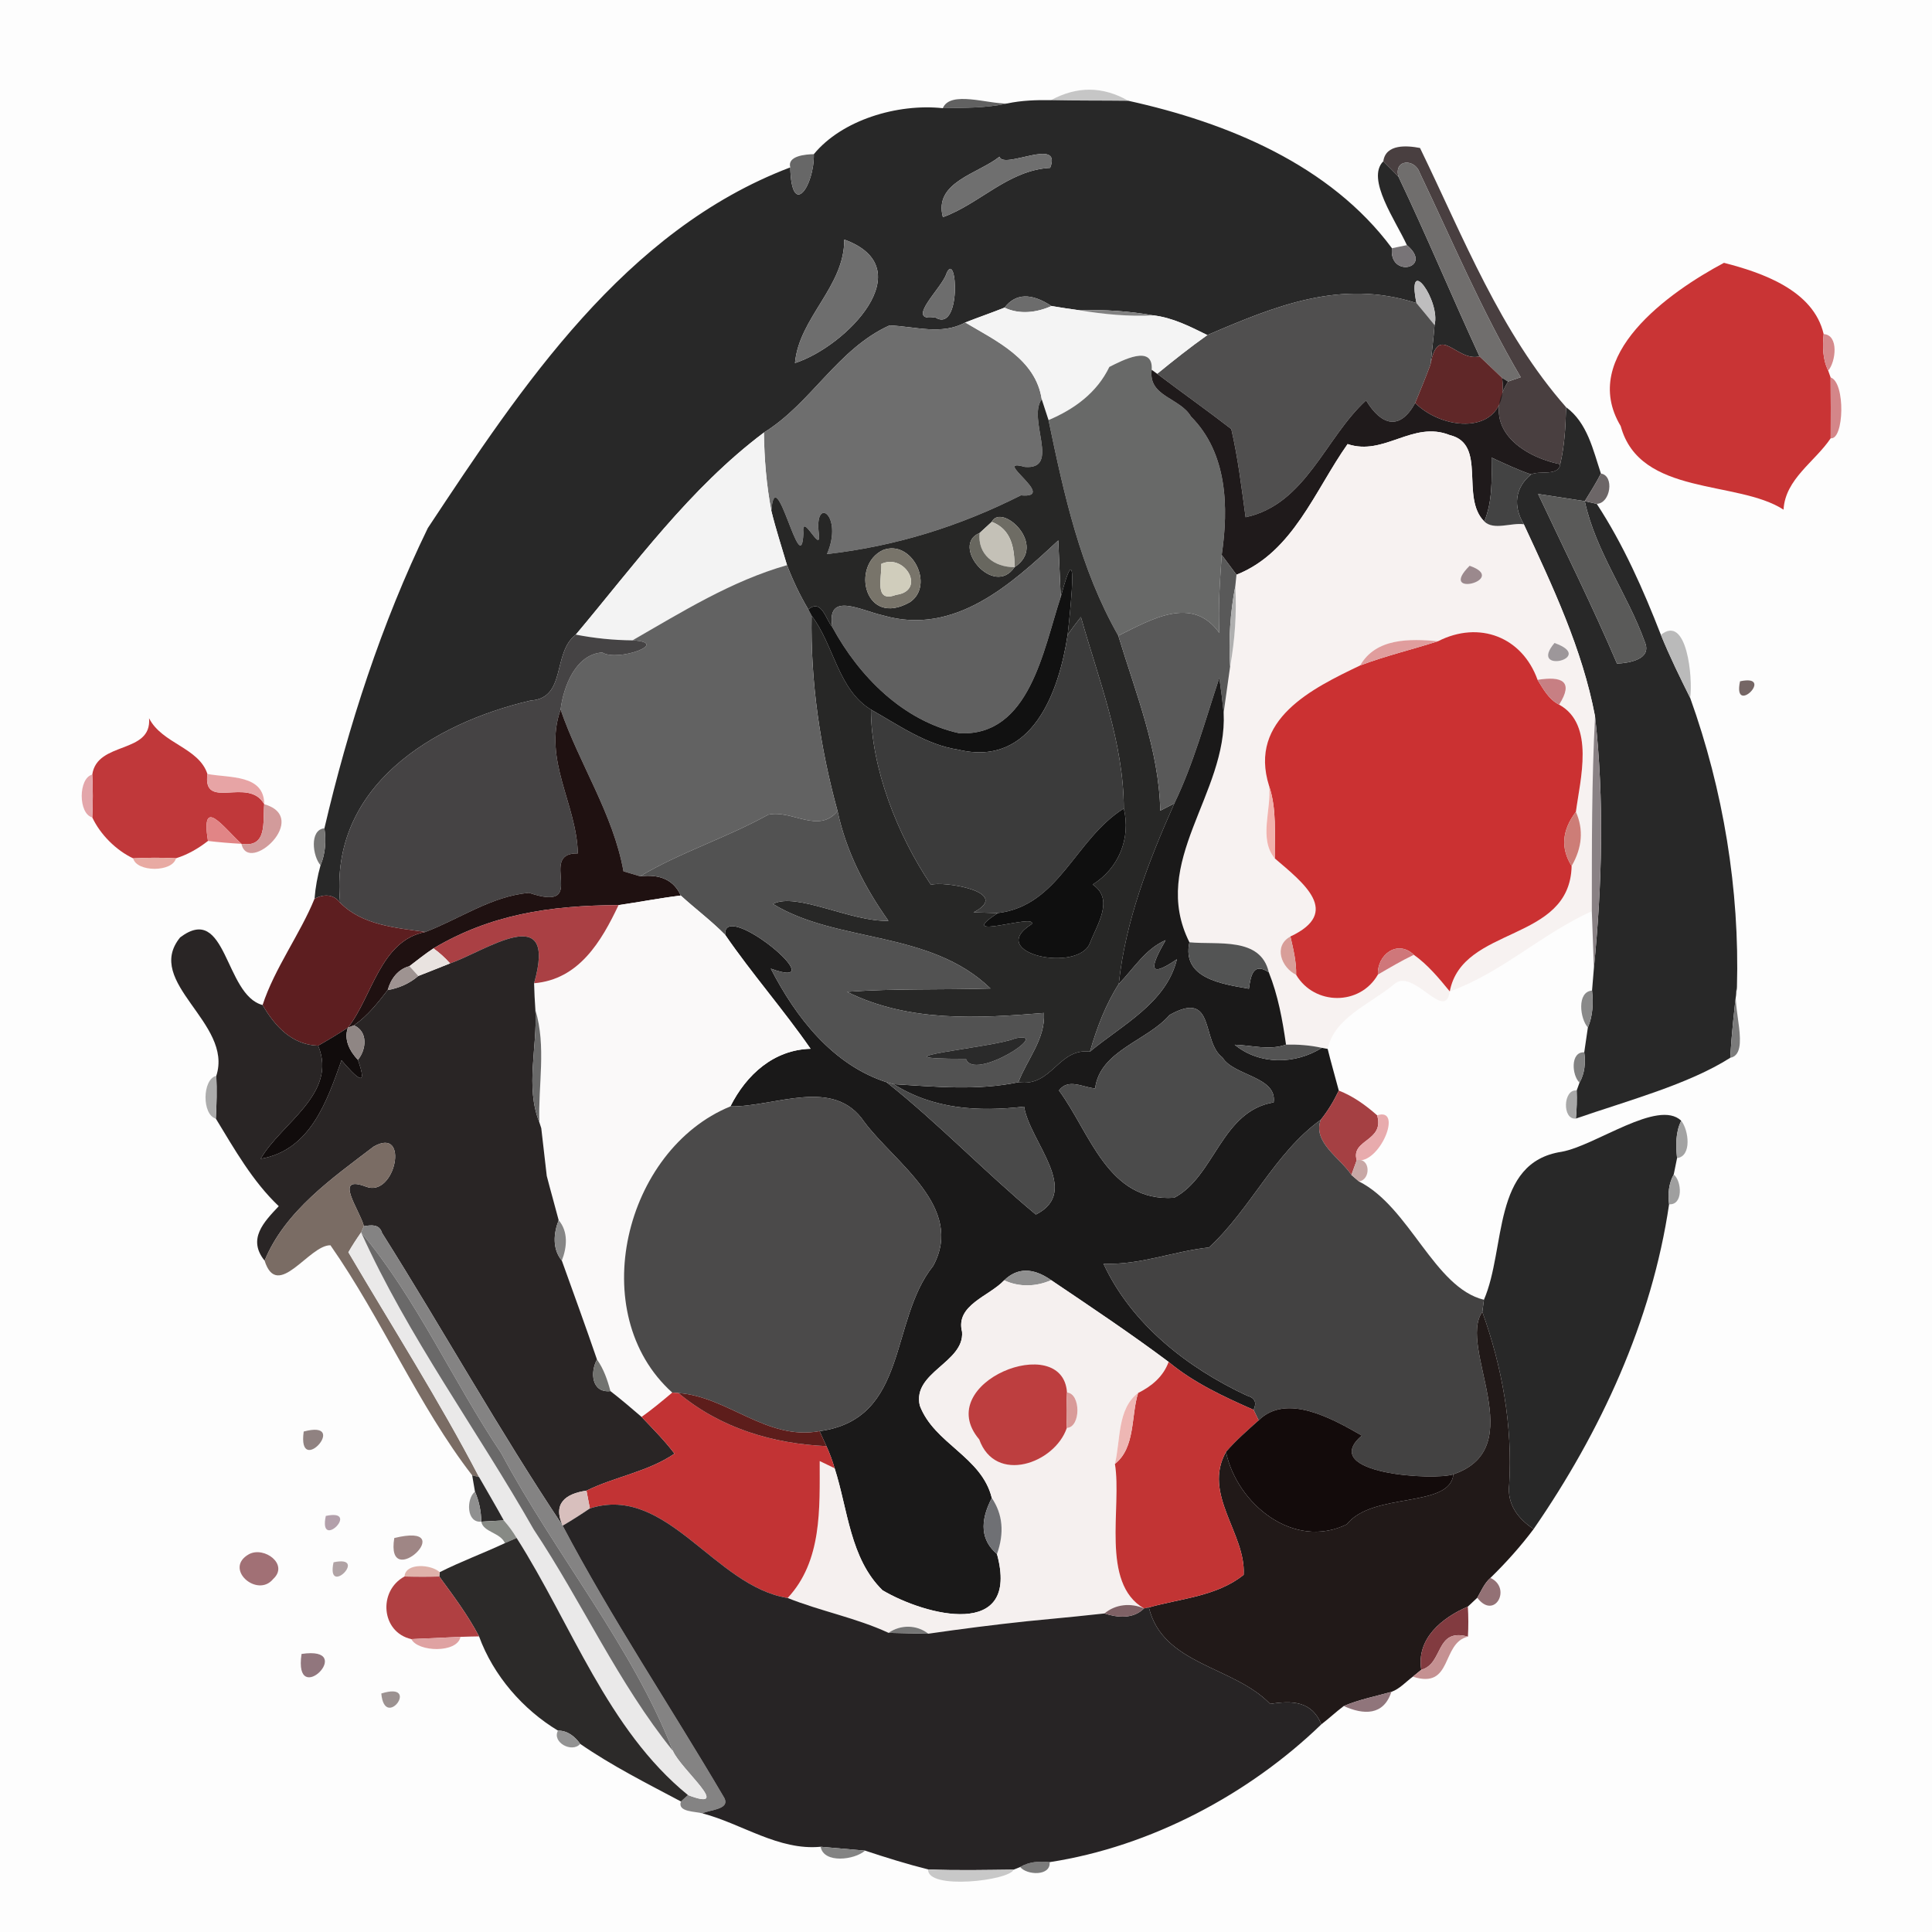 <?xml version="1.0" encoding="UTF-8" ?>
<!DOCTYPE svg PUBLIC "-//W3C//DTD SVG 1.1//EN" "http://www.w3.org/Graphics/SVG/1.1/DTD/svg11.dtd">
<svg width="250pt" height="250pt" viewBox="0 0 250 250" version="1.1" xmlns="http://www.w3.org/2000/svg">
<g id="#fdfdfdff">
<path fill="#fdfdfd" opacity="1.00" d=" M 0.00 0.00 L 250.00 0.00 L 250.00 250.00 L 0.00 250.00 L 0.00 0.00 M 136.00 12.96 C 134.10 12.93 132.19 12.99 130.32 13.39 C 127.87 13.47 122.95 11.68 122.00 14.00 C 116.11 13.37 108.94 15.53 105.31 19.95 C 104.28 19.97 101.84 20.15 102.26 21.66 C 80.83 29.80 67.49 50.01 55.36 68.33 C 49.37 80.64 45.04 94.07 41.98 107.18 C 40.02 107.36 40.45 110.82 41.48 111.96 C 41.08 113.37 40.82 114.82 40.70 116.29 C 38.90 120.76 35.51 125.33 33.98 130.05 C 29.04 128.77 29.36 116.73 23.31 121.30 C 18.55 127.14 30.22 132.36 27.99 139.21 C 26.15 139.65 26.13 144.27 27.93 144.75 C 30.35 148.72 32.67 152.85 36.07 156.08 C 34.13 158.14 31.99 160.34 34.24 163.13 C 35.90 168.40 40.02 161.06 42.76 161.14 C 49.39 170.63 54.19 181.99 61.10 190.91 C 61.19 191.44 61.37 192.49 61.46 193.01 C 60.31 193.95 60.35 197.11 62.28 196.90 C 62.51 198.26 64.74 198.30 65.34 199.68 C 62.55 200.99 59.65 202.05 56.90 203.44 C 55.82 202.42 52.47 202.18 52.34 204.00 C 48.89 205.86 49.31 211.23 53.23 212.10 C 54.07 213.78 59.17 213.95 59.59 211.81 C 60.39 211.78 61.19 211.76 61.99 211.75 C 63.85 216.84 67.68 221.22 72.20 223.94 C 71.40 225.46 74.01 226.87 75.08 225.66 C 79.19 228.50 83.69 230.76 88.11 233.11 C 87.62 234.51 90.02 234.38 90.90 234.65 C 96.00 235.99 100.75 239.49 106.19 238.97 C 106.58 241.17 110.57 240.69 111.94 239.47 C 114.63 240.36 117.35 241.21 120.10 241.90 C 119.96 244.61 130.67 243.34 131.16 241.93 L 132.01 241.59 C 132.88 242.67 136.00 242.79 135.82 240.96 C 148.92 238.95 161.65 232.15 170.98 223.13 C 171.97 222.37 172.88 221.51 173.88 220.76 C 176.44 221.92 179.04 222.02 180.04 218.93 C 181.13 218.54 181.91 217.63 182.82 216.96 C 188.04 218.65 186.45 212.61 189.95 211.78 C 190.02 210.48 190.02 209.18 189.94 207.89 C 190.25 207.60 190.85 207.03 191.16 206.75 C 193.39 209.70 195.67 205.50 192.86 204.18 C 194.88 202.21 196.76 200.11 198.45 197.86 C 207.10 185.33 213.76 170.98 215.98 155.83 C 217.81 155.98 217.65 152.85 216.58 151.98 C 216.69 151.45 216.91 150.39 217.01 149.86 C 218.96 149.61 218.51 146.21 217.55 145.02 C 214.55 142.17 206.48 148.25 202.07 149.04 C 193.03 150.41 194.90 161.54 192.02 168.19 C 185.57 166.62 182.43 156.19 175.85 152.88 C 177.43 152.65 177.33 149.75 175.56 150.13 C 178.53 150.70 181.62 143.21 178.20 144.32 C 176.72 143.01 175.09 141.84 173.24 141.12 C 172.77 139.32 172.24 137.53 171.80 135.73 C 172.69 131.66 177.20 130.00 180.39 127.37 C 182.86 125.12 186.99 132.39 187.60 128.29 C 194.36 125.86 199.46 120.86 205.98 117.91 C 206.05 119.74 206.18 123.42 206.25 125.26 C 206.19 125.99 206.07 127.45 206.01 128.18 C 204.02 128.33 204.44 131.81 205.47 132.96 C 205.35 133.76 205.12 135.37 205.00 136.17 C 203.18 136.07 203.39 139.16 204.39 140.09 L 204.02 141.11 C 202.25 140.89 202.13 144.96 203.92 144.74 C 210.53 142.45 218.47 140.33 223.89 136.88 C 226.60 136.37 223.96 130.03 224.76 127.75 C 225.12 115.11 222.99 102.23 218.71 90.31 C 219.07 87.80 218.31 79.40 214.92 82.15 C 212.63 76.28 210.08 70.49 206.62 65.20 C 208.43 65.13 208.91 61.53 207.16 61.28 C 206.14 58.22 205.41 54.71 202.65 52.69 C 194.14 43.02 189.39 30.77 183.75 19.15 C 182.07 18.82 179.31 18.61 179.00 20.87 C 176.72 23.14 180.65 28.62 182.05 31.72 C 181.57 31.82 180.60 32.02 180.12 32.12 C 172.12 21.33 158.82 15.86 146.00 13.04 C 142.70 11.15 139.36 11.13 136.00 12.96 M 209.72 55.14 C 212.19 64.25 224.81 62.07 230.79 65.95 C 231.01 61.97 234.85 59.76 236.89 56.71 C 238.62 56.97 238.83 49.48 236.88 48.84 L 236.57 47.96 C 237.56 46.81 237.97 43.33 235.98 43.23 C 234.67 37.55 227.99 35.27 223.08 34.01 C 216.02 37.77 204.25 46.04 209.72 55.14 M 225.16 88.16 C 224.16 92.80 229.80 87.16 225.16 88.16 M 19.29 92.94 C 19.66 97.62 12.57 95.86 11.94 100.23 C 10.12 100.68 10.12 105.32 11.94 105.77 C 12.96 107.97 15.03 110.04 17.23 111.07 C 17.68 112.88 22.33 112.88 22.77 111.06 C 24.27 110.60 25.67 109.79 26.91 108.82 C 28.35 108.99 29.79 109.11 31.24 109.19 C 32.13 113.24 40.28 105.81 34.19 104.06 C 34.18 100.18 29.69 100.69 26.84 100.15 C 25.72 96.72 20.97 96.24 19.29 92.94 M 39.30 185.24 C 38.44 191.35 45.37 183.62 39.30 185.24 M 42.16 196.16 C 41.16 200.80 46.80 195.16 42.16 196.16 M 51.02 199.02 C 49.82 206.28 59.80 196.87 51.02 199.02 M 32.22 201.11 C 28.87 202.98 33.30 206.83 35.34 204.33 C 37.42 202.44 34.20 200.06 32.22 201.11 M 43.16 202.16 C 42.16 206.80 47.80 201.16 43.16 202.16 M 39.02 214.02 C 37.93 221.34 46.34 212.93 39.02 214.02 M 49.34 219.14 C 49.78 224.00 54.52 217.50 49.34 219.14 Z" />
</g>
<g id="#c6c6c6ff">
<path fill="#c6c6c6" opacity="1.00" d=" M 136.00 12.96 C 139.36 11.13 142.70 11.15 146.00 13.04 C 142.66 13.00 139.34 13.03 136.00 12.96 Z" />
</g>
<g id="#616161ff">
<path fill="#616161" opacity="1.00" d=" M 122.00 14.00 C 122.95 11.68 127.87 13.47 130.32 13.39 C 127.59 14.00 124.77 13.94 122.00 14.00 Z" />
</g>
<g id="#282828ff">
<path fill="#282828" opacity="1.00" d=" M 130.32 13.39 C 132.19 12.99 134.10 12.93 136.00 12.96 C 139.34 13.03 142.66 13.00 146.00 13.04 C 158.82 15.86 172.12 21.33 180.12 32.12 C 179.69 36.05 185.58 34.71 182.05 31.72 C 180.65 28.62 176.72 23.14 179.00 20.87 C 179.66 21.52 180.31 22.18 180.95 22.84 C 184.62 30.53 187.88 38.39 191.45 46.12 C 188.43 46.87 186.14 41.62 185.10 47.18 C 185.28 45.47 185.51 43.77 185.63 42.06 C 186.44 38.95 181.95 32.66 183.29 39.22 C 173.54 36.06 165.02 39.59 156.23 43.36 C 154.01 42.26 151.74 41.10 149.25 40.81 C 146.11 40.26 142.95 40.04 139.77 40.16 C 138.53 39.99 137.29 39.81 136.06 39.60 C 133.44 37.88 131.42 37.95 129.98 39.81 C 128.30 40.48 126.58 41.07 124.90 41.73 C 121.85 43.41 118.36 42.23 115.10 42.11 C 108.38 45.15 104.99 52.18 98.85 55.97 C 89.22 63.21 82.17 73.00 74.51 82.12 C 71.42 84.48 73.35 90.35 68.66 90.65 C 55.97 93.61 42.57 101.78 44.01 116.81 C 43.13 115.66 41.89 115.69 40.70 116.29 C 40.82 114.82 41.08 113.37 41.48 111.96 C 42.12 110.44 42.21 108.79 41.98 107.18 C 45.04 94.07 49.37 80.64 55.36 68.33 C 67.49 50.01 80.83 29.80 102.26 21.66 C 102.42 28.39 105.38 24.09 105.31 19.95 C 108.94 15.53 116.11 13.37 122.00 14.00 C 124.77 13.94 127.59 14.00 130.32 13.39 M 129.33 20.28 C 126.55 22.50 120.79 23.57 122.01 28.10 C 126.79 26.37 130.48 22.01 135.89 21.72 C 137.48 17.64 129.85 22.00 129.33 20.28 M 109.25 31.00 C 109.28 37.11 103.39 41.10 102.87 46.98 C 109.49 44.84 119.42 34.70 109.25 31.00 M 122.46 35.42 C 121.92 37.25 116.97 41.69 120.97 41.04 C 124.47 43.31 123.86 32.07 122.46 35.42 Z" />
<path fill="#282828" opacity="1.00" d=" M 201.89 60.07 C 202.46 57.65 202.59 55.16 202.65 52.69 C 205.41 54.71 206.14 58.22 207.16 61.28 C 206.53 62.51 205.79 63.68 205.07 64.85 C 203.56 64.62 200.54 64.15 199.03 63.92 C 202.47 71.22 206.07 78.43 209.24 85.87 C 210.81 85.80 213.78 85.32 212.85 83.10 C 210.62 76.87 206.48 71.39 205.07 64.85 C 205.46 64.94 206.23 65.11 206.62 65.20 C 210.08 70.49 212.63 76.28 214.92 82.15 C 216.05 84.93 217.37 87.62 218.71 90.31 C 222.99 102.23 225.12 115.11 224.76 127.75 C 224.39 130.77 224.07 133.83 223.89 136.88 C 218.47 140.33 210.53 142.45 203.92 144.74 C 204.03 143.53 204.07 142.32 204.02 141.11 L 204.39 140.09 C 205.07 138.89 205.19 137.51 205.00 136.17 C 205.12 135.37 205.35 133.76 205.47 132.96 C 206.12 131.45 206.18 129.80 206.01 128.18 C 206.07 127.45 206.19 125.99 206.25 125.26 C 207.32 114.48 207.60 103.47 206.40 92.70 C 204.75 83.97 200.90 75.85 197.18 67.84 C 195.79 65.51 196.00 63.15 198.12 61.39 C 199.24 60.84 201.69 61.67 201.89 60.07 Z" />
<path fill="#282828" opacity="1.00" d=" M 202.07 149.04 C 206.48 148.25 214.55 142.17 217.55 145.02 C 216.80 146.52 216.85 148.23 217.01 149.86 C 216.91 150.39 216.69 151.45 216.58 151.98 C 215.92 153.16 215.81 154.51 215.98 155.83 C 213.76 170.98 207.10 185.33 198.45 197.86 C 196.44 196.54 194.99 194.65 195.29 192.09 C 195.74 184.49 194.38 176.90 191.81 169.75 C 191.86 169.36 191.97 168.58 192.02 168.19 C 194.90 161.54 193.03 150.41 202.07 149.04 Z" />
</g>
<g id="#493f40ff">
<path fill="#493f40" opacity="1.00" d=" M 179.00 20.87 C 179.31 18.61 182.07 18.82 183.75 19.15 C 189.39 30.77 194.14 43.02 202.65 52.69 C 202.59 55.16 202.46 57.65 201.89 60.07 C 196.96 59.08 191.47 55.31 195.14 49.37 C 195.55 49.23 196.37 48.95 196.78 48.81 C 191.77 40.30 187.94 31.20 183.69 22.31 C 183.07 20.52 180.37 20.57 180.95 22.84 C 180.31 22.18 179.66 21.52 179.00 20.87 Z" />
</g>
<g id="#676767ff">
<path fill="#676767" opacity="1.00" d=" M 102.26 21.66 C 101.84 20.15 104.28 19.97 105.31 19.95 C 105.38 24.09 102.42 28.39 102.26 21.66 Z" />
</g>
<g id="#6f6f6fff">
<path fill="#6f6f6f" opacity="1.00" d=" M 129.33 20.28 C 129.85 22.00 137.48 17.64 135.89 21.72 C 130.48 22.01 126.79 26.37 122.01 28.10 C 120.79 23.57 126.55 22.50 129.33 20.28 Z" />
</g>
<g id="#706e6dff">
<path fill="#706e6d" opacity="1.00" d=" M 180.95 22.84 C 180.37 20.57 183.07 20.52 183.69 22.31 C 187.94 31.20 191.77 40.30 196.78 48.81 C 196.37 48.95 195.55 49.23 195.14 49.37 L 194.38 48.91 C 193.41 47.97 192.43 47.05 191.45 46.12 C 187.88 38.39 184.62 30.53 180.95 22.84 Z" />
</g>
<g id="#6e6e6eff">
<path fill="#6e6e6e" opacity="1.00" d=" M 109.25 31.00 C 119.42 34.70 109.49 44.84 102.87 46.98 C 103.39 41.10 109.28 37.11 109.25 31.00 Z" />
<path fill="#6e6e6e" opacity="1.00" d=" M 115.10 42.11 C 118.36 42.23 121.85 43.41 124.90 41.73 C 128.95 44.14 134.02 46.47 134.80 51.67 C 132.89 54.24 137.31 60.82 132.60 60.42 C 128.08 59.15 137.05 64.54 132.10 64.10 C 124.14 68.11 115.95 70.67 107.01 71.70 C 109.19 66.64 105.31 64.07 105.96 69.06 C 106.32 71.93 103.66 65.96 103.96 69.02 C 103.67 75.51 100.34 59.25 99.81 66.10 C 99.17 62.76 98.90 59.36 98.85 55.97 C 104.99 52.18 108.38 45.15 115.10 42.11 Z" />
</g>
<g id="#787477ff">
<path fill="#787477" opacity="1.00" d=" M 180.12 32.12 C 180.60 32.02 181.57 31.82 182.05 31.72 C 185.58 34.71 179.69 36.05 180.12 32.12 Z" />
</g>
<g id="#c93435ff">
<path fill="#c93435" opacity="1.00" d=" M 209.72 55.14 C 204.25 46.04 216.02 37.77 223.08 34.01 C 227.99 35.27 234.67 37.55 235.98 43.23 C 235.83 44.83 235.84 46.49 236.57 47.96 L 236.88 48.84 C 236.90 51.46 236.91 54.08 236.89 56.71 C 234.85 59.76 231.01 61.97 230.79 65.95 C 224.81 62.07 212.19 64.25 209.72 55.14 Z" />
</g>
<g id="#6d6d6dff">
<path fill="#6d6d6d" opacity="1.00" d=" M 122.46 35.42 C 123.86 32.07 124.47 43.31 120.97 41.04 C 116.97 41.69 121.92 37.25 122.46 35.42 Z" />
</g>
<g id="#bebdbeff">
<path fill="#bebdbe" opacity="1.00" d=" M 183.29 39.22 C 181.95 32.66 186.44 38.95 185.63 42.06 C 184.86 41.11 184.08 40.16 183.29 39.22 Z" />
</g>
<g id="#504f4fff">
<path fill="#504f4f" opacity="1.00" d=" M 156.23 43.36 C 165.02 39.59 173.54 36.06 183.29 39.22 C 184.08 40.16 184.86 41.11 185.63 42.06 C 185.51 43.77 185.28 45.47 185.10 47.18 C 184.48 48.85 183.80 50.50 183.12 52.15 C 181.13 55.78 178.73 55.05 176.77 51.81 C 171.48 56.65 168.96 65.28 161.18 66.93 C 160.66 63.12 160.20 59.28 159.33 55.52 C 156.18 53.08 152.92 50.78 149.74 48.37 C 151.86 46.64 154.00 44.94 156.23 43.36 Z" />
</g>
<g id="#6c6c6cff">
<path fill="#6c6c6c" opacity="1.00" d=" M 129.98 39.81 C 131.42 37.95 133.44 37.88 136.06 39.60 C 134.14 40.46 131.93 40.73 129.98 39.81 Z" />
</g>
<g id="#f4f4f4ff">
<path fill="#f4f4f4" opacity="1.00" d=" M 124.90 41.73 C 126.58 41.07 128.30 40.48 129.98 39.81 C 131.93 40.73 134.14 40.46 136.06 39.60 C 137.29 39.81 138.53 39.99 139.77 40.16 C 142.90 40.68 146.07 40.97 149.25 40.81 C 151.74 41.10 154.01 42.26 156.23 43.36 C 154.00 44.94 151.86 46.64 149.74 48.37 L 149.03 47.85 C 149.26 44.49 145.19 46.66 143.55 47.48 C 141.94 50.82 139.03 52.94 135.68 54.36 C 135.46 53.68 135.02 52.34 134.80 51.67 C 134.02 46.47 128.95 44.14 124.90 41.73 Z" />
</g>
<g id="#818181ff">
<path fill="#818181" opacity="1.00" d=" M 139.77 40.16 C 142.95 40.04 146.11 40.26 149.25 40.81 C 146.07 40.97 142.90 40.68 139.77 40.16 Z" />
</g>
<g id="#d58a8cff">
<path fill="#d58a8c" opacity="1.00" d=" M 235.98 43.23 C 237.97 43.33 237.56 46.81 236.57 47.96 C 235.84 46.49 235.83 44.83 235.98 43.23 Z" />
</g>
<g id="#602728ff">
<path fill="#602728" opacity="1.00" d=" M 185.10 47.18 C 186.14 41.62 188.43 46.87 191.45 46.12 C 192.43 47.05 193.41 47.97 194.38 48.91 C 195.33 56.29 187.06 56.03 183.12 52.15 C 183.80 50.50 184.48 48.85 185.10 47.18 Z" />
</g>
<g id="#686968ff">
<path fill="#686968" opacity="1.00" d=" M 143.55 47.48 C 145.19 46.66 149.26 44.49 149.03 47.85 C 148.56 51.33 152.67 51.43 154.11 53.90 C 158.82 58.63 159.00 65.62 158.09 71.81 C 157.86 75.17 157.61 78.54 157.78 81.90 C 154.27 76.97 148.93 80.18 144.71 82.26 C 139.77 73.58 137.69 64.01 135.68 54.36 C 139.03 52.94 141.94 50.82 143.55 47.48 Z" />
</g>
<g id="#1f1a1bff">
<path fill="#1f1a1b" opacity="1.00" d=" M 149.03 47.85 L 149.74 48.37 C 152.92 50.78 156.18 53.08 159.33 55.52 C 160.20 59.28 160.66 63.12 161.18 66.93 C 168.96 65.28 171.48 56.65 176.77 51.81 C 178.73 55.05 181.13 55.78 183.12 52.15 C 187.06 56.03 195.33 56.29 194.38 48.91 L 195.14 49.37 C 191.47 55.31 196.96 59.08 201.89 60.07 C 201.69 61.67 199.24 60.84 198.12 61.39 C 196.36 60.79 194.69 59.99 193.01 59.22 C 193.04 61.98 193.14 64.87 192.07 67.48 C 188.92 64.37 192.47 57.47 187.60 56.30 C 182.81 54.38 179.12 59.06 174.38 57.46 C 170.13 63.47 167.32 71.47 160.00 74.37 C 159.36 73.52 158.72 72.67 158.09 71.81 C 159.00 65.62 158.82 58.63 154.11 53.90 C 152.67 51.43 148.56 51.33 149.03 47.85 Z" />
</g>
<g id="#d48689ff">
<path fill="#d48689" opacity="1.00" d=" M 236.88 48.84 C 238.83 49.48 238.62 56.97 236.89 56.71 C 236.91 54.08 236.90 51.46 236.88 48.84 Z" />
</g>
<g id="#272726ff">
<path fill="#272726" opacity="1.00" d=" M 132.60 60.42 C 137.31 60.82 132.89 54.24 134.80 51.67 C 135.02 52.34 135.46 53.68 135.68 54.36 C 137.69 64.01 139.77 73.58 144.71 82.26 C 146.96 89.70 149.97 97.01 150.14 104.90 C 150.59 104.67 151.50 104.20 151.96 103.96 C 148.65 111.40 145.62 119.19 144.77 127.32 C 143.05 130.01 141.92 133.02 141.04 136.08 C 136.93 135.58 136.13 140.70 131.78 140.04 C 132.91 137.06 135.29 134.44 135.09 131.08 C 126.52 131.78 117.59 132.31 109.60 128.34 C 115.78 127.89 121.98 128.10 128.17 127.91 C 120.30 120.30 108.34 122.08 100.02 116.97 C 103.07 115.39 110.14 119.32 114.96 119.15 C 111.90 114.85 109.48 110.14 108.38 104.96 C 106.12 96.72 104.87 88.23 105.02 79.67 C 107.92 83.47 108.43 89.22 112.70 91.82 C 112.73 99.39 116.10 108.01 120.47 114.50 C 121.87 113.96 131.14 115.38 125.98 118.06 C 126.76 118.08 128.34 118.13 129.12 118.15 C 123.18 121.99 134.15 118.10 133.52 119.57 C 127.39 123.38 139.53 125.93 141.04 122.03 C 141.95 119.65 144.23 116.36 141.39 114.46 C 144.75 112.37 146.35 108.50 145.42 104.62 C 145.40 96.03 142.17 87.97 139.87 79.84 C 139.27 80.59 138.70 81.36 138.15 82.15 C 138.66 77.68 139.52 68.74 137.26 77.25 C 137.18 75.42 137.02 71.76 136.94 69.93 C 130.85 75.62 123.52 82.29 114.32 79.65 C 111.34 78.98 106.90 76.47 107.71 81.16 C 106.83 80.12 106.33 77.45 104.59 78.85 C 103.51 77.03 102.60 75.11 101.84 73.13 C 101.15 70.79 100.39 68.47 99.81 66.10 C 100.34 59.25 103.67 75.51 103.96 69.02 C 103.66 65.96 106.32 71.93 105.96 69.06 C 105.31 64.07 109.19 66.64 107.01 71.70 C 115.95 70.67 124.14 68.11 132.10 64.10 C 137.05 64.54 128.08 59.15 132.60 60.42 M 128.33 67.53 C 127.94 67.89 127.15 68.61 126.76 68.97 C 122.94 70.52 128.56 77.40 131.28 73.39 C 135.65 70.54 129.60 65.01 128.33 67.53 M 114.26 71.18 C 110.07 73.13 111.86 81.28 117.76 77.91 C 120.98 75.72 117.97 69.74 114.26 71.18 Z" />
</g>
<g id="#f3f3f3ff">
<path fill="#f3f3f3" opacity="1.00" d=" M 74.51 82.12 C 82.17 73.00 89.22 63.21 98.85 55.97 C 98.90 59.36 99.17 62.76 99.81 66.10 C 100.39 68.47 101.15 70.79 101.84 73.13 C 94.64 75.18 88.27 79.17 81.84 82.86 C 79.36 82.84 76.92 82.59 74.51 82.12 Z" />
</g>
<g id="#f7f2f1ff">
<path fill="#f7f2f1" opacity="1.00" d=" M 174.38 57.46 C 179.12 59.06 182.81 54.38 187.60 56.30 C 192.47 57.47 188.92 64.37 192.07 67.48 C 193.30 68.67 195.57 67.60 197.18 67.84 C 200.90 75.85 204.75 83.97 206.40 92.70 C 205.95 101.09 205.99 109.50 205.98 117.91 C 199.46 120.86 194.36 125.86 187.60 128.29 C 189.24 119.73 203.14 122.01 203.37 112.06 C 204.75 109.67 204.93 107.33 203.92 105.05 C 204.46 100.91 206.43 93.75 201.75 91.18 C 203.70 88.12 202.07 87.47 198.96 87.97 C 196.97 82.41 191.41 80.27 186.09 82.97 C 182.42 82.65 178.06 82.53 176.00 86.11 C 169.86 89.05 161.50 93.08 164.22 101.70 C 164.56 104.73 162.83 108.53 164.96 111.08 C 168.69 114.27 173.63 118.06 166.98 121.18 C 164.73 122.41 165.81 125.22 167.72 126.14 C 170.08 130.12 175.99 130.17 178.30 126.11 C 179.83 125.22 181.35 124.32 182.95 123.55 C 184.77 124.85 186.20 126.58 187.60 128.29 C 186.99 132.39 182.86 125.12 180.39 127.37 C 177.20 130.00 172.69 131.66 171.80 135.73 L 171.05 135.59 C 169.52 135.25 167.96 135.14 166.41 135.17 C 165.96 131.99 165.38 128.80 164.18 125.81 C 163.12 121.18 157.54 122.29 153.91 121.93 C 148.69 111.52 158.86 102.73 158.34 92.23 C 158.55 90.73 158.97 87.74 159.18 86.24 C 159.80 82.80 160.04 79.32 159.85 75.84 C 159.89 75.47 159.96 74.74 160.00 74.37 C 167.32 71.47 170.13 63.47 174.38 57.46 M 190.17 73.21 C 185.87 77.47 195.35 75.01 190.17 73.21 M 201.15 83.20 C 197.67 87.32 206.68 85.17 201.15 83.20 Z" />
</g>
<g id="#434343ff">
<path fill="#434343" opacity="1.00" d=" M 193.01 59.22 C 194.69 59.99 196.36 60.79 198.12 61.39 C 196.00 63.15 195.79 65.51 197.18 67.84 C 195.57 67.60 193.30 68.67 192.07 67.48 C 193.14 64.87 193.04 61.98 193.01 59.22 Z" />
</g>
<g id="#6c6667ff">
<path fill="#6c6667" opacity="1.00" d=" M 207.16 61.28 C 208.91 61.53 208.43 65.13 206.62 65.20 C 206.23 65.11 205.46 64.94 205.07 64.85 C 205.79 63.68 206.53 62.51 207.16 61.28 Z" />
</g>
<g id="#5a5a59ff">
<path fill="#5a5a59" opacity="1.00" d=" M 199.03 63.92 C 200.54 64.15 203.56 64.62 205.07 64.85 C 206.48 71.39 210.62 76.87 212.85 83.10 C 213.78 85.32 210.81 85.80 209.24 85.87 C 206.07 78.43 202.47 71.22 199.03 63.92 Z" />
</g>
<g id="#6e6c64ff">
<path fill="#6e6c64" opacity="1.00" d=" M 128.33 67.53 C 129.60 65.01 135.65 70.54 131.28 73.39 C 131.28 70.93 130.88 68.49 128.33 67.53 Z" />
</g>
<g id="#c4c1b7ff">
<path fill="#c4c1b7" opacity="1.00" d=" M 126.76 68.97 C 127.15 68.61 127.94 67.89 128.33 67.53 C 130.88 68.49 131.28 70.93 131.28 73.39 C 128.65 73.40 126.48 71.77 126.76 68.97 Z" />
</g>
<g id="#68675fff">
<path fill="#68675f" opacity="1.00" d=" M 131.28 73.39 C 128.56 77.40 122.94 70.52 126.76 68.97 C 126.48 71.77 128.65 73.40 131.28 73.39 Z" />
</g>
<g id="#606060ff">
<path fill="#606060" opacity="1.00" d=" M 114.32 79.65 C 123.52 82.29 130.85 75.62 136.94 69.93 C 137.02 71.76 137.18 75.42 137.26 77.25 C 135.00 84.05 133.25 95.35 124.13 94.88 C 116.87 93.29 111.17 87.54 107.71 81.16 C 106.90 76.47 111.34 78.98 114.32 79.65 Z" />
</g>
<g id="#78746aff">
<path fill="#78746a" opacity="1.00" d=" M 114.26 71.18 C 117.97 69.74 120.98 75.72 117.76 77.91 C 111.86 81.28 110.07 73.13 114.26 71.18 M 114.04 72.97 C 114.15 74.66 113.03 78.08 115.95 76.97 C 119.87 76.47 117.15 71.53 114.04 72.97 Z" />
</g>
<g id="#595959ff">
<path fill="#595959" opacity="1.00" d=" M 158.09 71.81 C 158.72 72.67 159.36 73.52 160.00 74.37 C 159.96 74.74 159.89 75.47 159.85 75.84 C 159.19 79.27 158.96 82.76 159.18 86.24 C 158.97 87.74 158.55 90.73 158.34 92.23 C 158.19 90.72 158.00 89.22 157.78 87.72 C 155.96 93.18 154.47 98.76 151.96 103.96 C 151.50 104.20 150.59 104.67 150.14 104.90 C 149.97 97.01 146.96 89.70 144.71 82.26 C 148.93 80.18 154.27 76.97 157.78 81.90 C 157.61 78.54 157.86 75.17 158.09 71.81 Z" />
</g>
<g id="#626262ff">
<path fill="#626262" opacity="1.00" d=" M 81.84 82.86 C 88.27 79.17 94.64 75.18 101.84 73.13 C 102.60 75.11 103.51 77.03 104.59 78.85 L 105.02 79.67 C 104.87 88.23 106.12 96.72 108.38 104.96 C 105.89 107.95 102.49 104.74 99.41 105.42 C 93.93 108.45 88.00 110.30 82.83 113.39 C 82.29 113.23 81.22 112.91 80.68 112.75 C 79.33 105.28 74.98 98.90 72.54 91.82 C 72.91 88.83 74.49 84.66 77.93 84.43 C 79.94 85.69 86.92 83.13 81.84 82.86 Z" />
</g>
<g id="#d0cdbcff">
<path fill="#d0cdbc" opacity="1.00" d=" M 114.04 72.97 C 117.15 71.53 119.87 76.47 115.95 76.97 C 113.03 78.08 114.15 74.66 114.04 72.97 Z" />
</g>
<g id="#111111ff">
<path fill="#111111" opacity="1.00" d=" M 137.26 77.25 C 139.52 68.74 138.66 77.68 138.15 82.15 C 137.06 89.40 133.61 99.32 124.02 97.01 C 119.85 96.39 116.30 93.84 112.70 91.82 C 108.43 89.22 107.92 83.47 105.02 79.67 L 104.59 78.85 C 106.33 77.45 106.83 80.12 107.71 81.16 C 111.17 87.54 116.87 93.29 124.13 94.88 C 133.25 95.35 135.00 84.05 137.26 77.25 Z" />
</g>
<g id="#9b898dff">
<path fill="#9b898d" opacity="1.00" d=" M 190.17 73.21 C 195.35 75.01 185.87 77.47 190.17 73.21 Z" />
</g>
<g id="#afafafff">
<path fill="#afafaf" opacity="1.00" d=" M 159.18 86.24 C 158.96 82.76 159.19 79.27 159.85 75.84 C 160.04 79.32 159.80 82.80 159.18 86.24 Z" />
</g>
<g id="#3b3b3bff">
<path fill="#3b3b3b" opacity="1.00" d=" M 138.15 82.15 C 138.70 81.36 139.27 80.59 139.87 79.84 C 142.17 87.97 145.40 96.03 145.42 104.62 C 139.08 108.59 137.07 117.19 129.12 118.15 C 128.34 118.13 126.76 118.08 125.98 118.06 C 131.14 115.38 121.87 113.96 120.47 114.50 C 116.10 108.01 112.73 99.39 112.70 91.82 C 116.30 93.84 119.85 96.39 124.02 97.01 C 133.61 99.32 137.06 89.40 138.15 82.15 Z" />
</g>
<g id="#bababaff">
<path fill="#bababa" opacity="1.00" d=" M 214.92 82.15 C 218.31 79.40 219.07 87.80 218.71 90.31 C 217.37 87.62 216.05 84.93 214.92 82.15 Z" />
</g>
<g id="#454344ff">
<path fill="#454344" opacity="1.00" d=" M 68.66 90.65 C 73.35 90.35 71.42 84.48 74.51 82.12 C 76.92 82.59 79.36 82.84 81.84 82.86 C 86.92 83.13 79.94 85.69 77.93 84.43 C 74.49 84.66 72.91 88.83 72.54 91.82 C 70.23 98.31 74.64 104.07 74.77 110.43 C 69.39 110.32 76.45 118.23 68.45 115.53 C 63.55 115.98 59.50 118.90 55.03 120.60 C 51.23 120.05 46.88 119.73 44.01 116.81 C 42.57 101.78 55.97 93.61 68.66 90.65 Z" />
</g>
<g id="#cb3132ff">
<path fill="#cb3132" opacity="1.00" d=" M 186.09 82.97 C 191.41 80.27 196.97 82.41 198.96 87.97 C 199.71 89.18 200.42 90.51 201.75 91.18 C 206.43 93.75 204.46 100.91 203.92 105.05 C 202.11 107.44 201.93 109.77 203.37 112.06 C 203.14 122.01 189.24 119.73 187.60 128.29 C 186.20 126.58 184.77 124.85 182.95 123.55 C 180.84 121.53 178.18 123.54 178.30 126.11 C 175.99 130.17 170.08 130.12 167.72 126.14 C 167.76 124.45 167.35 122.81 166.98 121.18 C 173.63 118.06 168.69 114.27 164.96 111.08 C 164.92 107.92 165.23 104.72 164.22 101.70 C 161.50 93.08 169.86 89.05 176.00 86.11 C 179.30 84.86 182.73 84.05 186.09 82.97 Z" />
</g>
<g id="#e09d9dff">
<path fill="#e09d9d" opacity="1.00" d=" M 176.00 86.11 C 178.06 82.53 182.42 82.65 186.09 82.97 C 182.73 84.05 179.30 84.86 176.00 86.11 Z" />
</g>
<g id="#9d979aff">
<path fill="#9d979a" opacity="1.00" d=" M 201.15 83.20 C 206.68 85.17 197.67 87.32 201.15 83.20 Z" />
</g>
<g id="#1a1919ff">
<path fill="#1a1919" opacity="1.00" d=" M 151.96 103.96 C 154.47 98.76 155.96 93.18 157.78 87.72 C 158.00 89.22 158.19 90.72 158.34 92.23 C 158.86 102.73 148.69 111.52 153.91 121.93 C 152.89 126.63 158.18 127.33 161.61 127.94 C 161.85 126.18 162.19 124.50 164.18 125.81 C 165.38 128.80 165.96 131.99 166.41 135.17 C 164.25 135.96 161.98 135.25 159.77 135.19 C 163.01 137.84 167.62 137.74 171.05 135.59 L 171.80 135.73 C 172.24 137.53 172.77 139.32 173.24 141.12 C 172.60 142.46 171.84 143.74 170.91 144.89 C 164.93 149.21 161.84 156.45 156.44 161.42 C 151.86 161.91 147.44 163.74 142.79 163.52 C 146.42 171.37 153.69 177.02 161.37 180.60 C 162.39 180.88 162.66 181.49 162.21 182.43 C 158.35 180.73 154.48 178.94 151.22 176.23 C 146.27 172.53 141.14 169.10 136.02 165.65 C 133.67 164.01 131.64 164.02 129.94 165.67 C 128.01 167.74 123.60 168.86 124.49 172.34 C 124.81 176.31 118.02 177.56 119.02 181.88 C 120.89 186.83 127.03 188.48 128.34 193.84 C 126.73 196.93 126.95 199.35 129.01 201.09 C 132.04 212.25 119.79 209.08 114.20 205.78 C 109.99 201.67 109.72 195.32 108.00 189.99 C 107.72 189.01 107.36 188.06 106.94 187.13 C 106.71 186.65 106.27 185.67 106.05 185.19 C 117.61 183.63 115.05 170.92 120.75 163.81 C 124.88 156.21 115.77 150.46 111.84 145.18 C 107.87 139.29 100.36 143.24 94.51 143.17 C 96.59 139.04 100.13 135.84 104.89 135.71 C 101.39 130.66 97.32 126.03 93.84 120.97 C 93.47 116.17 108.39 128.51 99.74 125.34 C 102.99 131.66 107.75 137.79 114.72 140.04 C 121.39 145.32 127.43 151.66 134.04 157.16 C 140.02 154.14 133.23 147.73 132.52 143.20 C 126.58 143.88 120.80 143.55 115.63 140.29 C 121.02 140.61 126.43 141.16 131.78 140.04 C 136.13 140.70 136.93 135.58 141.04 136.08 C 145.20 132.62 150.92 129.79 152.29 124.13 C 148.33 126.84 148.96 124.92 150.83 121.66 C 148.20 122.79 146.70 125.35 144.77 127.32 C 145.62 119.19 148.65 111.40 151.96 103.96 M 151.34 131.34 C 148.48 134.68 142.32 135.94 141.71 140.84 C 140.13 140.72 138.23 139.48 137.03 141.11 C 141.07 146.58 143.35 155.58 151.93 154.99 C 157.19 152.25 158.03 143.77 164.81 142.65 C 165.29 139.30 159.60 139.21 158.19 136.84 C 155.39 134.77 157.35 127.97 151.34 131.34 Z" />
</g>
<g id="#c77f83ff">
<path fill="#c77f83" opacity="1.00" d=" M 198.96 87.97 C 202.07 87.47 203.70 88.12 201.75 91.18 C 200.42 90.51 199.71 89.18 198.96 87.97 Z" />
</g>
<g id="#756665ff">
<path fill="#756665" opacity="1.00" d=" M 225.16 88.16 C 229.80 87.16 224.16 92.80 225.16 88.16 Z" />
</g>
<g id="#1f1111ff">
<path fill="#1f1111" opacity="1.00" d=" M 74.77 110.43 C 74.64 104.07 70.23 98.31 72.54 91.82 C 74.98 98.90 79.33 105.28 80.68 112.75 C 81.22 112.91 82.29 113.23 82.83 113.39 C 85.46 113.08 87.22 113.91 88.09 115.88 C 85.39 116.21 82.73 116.73 80.04 117.12 C 71.06 117.16 63.44 118.36 56.09 122.72 C 55.01 123.43 54.01 124.24 52.98 125.02 C 51.48 125.42 50.57 126.67 50.17 128.11 C 48.88 129.78 47.56 131.47 45.80 132.68 L 45.02 132.98 C 48.15 129.01 49.21 121.70 55.03 120.60 C 59.50 118.90 63.55 115.98 68.45 115.53 C 76.45 118.23 69.39 110.32 74.77 110.43 Z" />
</g>
<g id="#c0383aff">
<path fill="#c0383a" opacity="1.00" d=" M 19.29 92.94 C 20.97 96.24 25.72 96.72 26.84 100.15 C 26.20 104.99 32.15 100.43 34.19 104.06 C 33.99 106.38 34.64 109.73 31.24 109.19 C 28.84 106.98 25.97 102.91 26.91 108.82 C 25.67 109.79 24.27 110.60 22.77 111.06 C 20.92 110.96 19.08 110.97 17.23 111.07 C 15.03 110.04 12.96 107.97 11.94 105.77 C 12.03 103.92 12.03 102.07 11.94 100.23 C 12.57 95.86 19.66 97.62 19.29 92.94 Z" />
</g>
<g id="#898184ff">
<path fill="#898184" opacity="1.00" d=" M 206.40 92.70 C 207.60 103.47 207.32 114.48 206.25 125.26 C 206.18 123.42 206.05 119.74 205.98 117.91 C 205.99 109.50 205.95 101.09 206.40 92.70 Z" />
</g>
<g id="#e3a6aaff">
<path fill="#e3a6aa" opacity="1.00" d=" M 11.94 105.77 C 10.12 105.32 10.12 100.68 11.94 100.23 C 12.03 102.07 12.03 103.92 11.94 105.77 Z" />
</g>
<g id="#e7a4a5ff">
<path fill="#e7a4a5" opacity="1.00" d=" M 26.84 100.15 C 29.69 100.69 34.18 100.18 34.19 104.06 C 32.15 100.43 26.20 104.99 26.84 100.15 Z" />
</g>
<g id="#f1b1acff">
<path fill="#f1b1ac" opacity="1.00" d=" M 164.22 101.70 C 165.23 104.72 164.92 107.92 164.96 111.08 C 162.83 108.53 164.56 104.73 164.22 101.70 Z" />
</g>
<g id="#d29b9bff">
<path fill="#d29b9b" opacity="1.00" d=" M 34.19 104.06 C 40.28 105.81 32.13 113.24 31.24 109.19 C 34.64 109.73 33.99 106.38 34.19 104.06 Z" />
</g>
<g id="#e18586ff">
<path fill="#e18586" opacity="1.00" d=" M 26.91 108.82 C 25.97 102.91 28.84 106.98 31.24 109.19 C 29.79 109.11 28.35 108.99 26.91 108.82 Z" />
</g>
<g id="#525252ff">
<path fill="#525252" opacity="1.00" d=" M 99.41 105.42 C 102.49 104.74 105.89 107.95 108.38 104.96 C 109.48 110.14 111.90 114.85 114.96 119.15 C 110.14 119.32 103.07 115.39 100.02 116.97 C 108.34 122.08 120.30 120.30 128.17 127.91 C 121.98 128.10 115.78 127.89 109.60 128.34 C 117.59 132.31 126.52 131.78 135.09 131.08 C 135.29 134.44 132.91 137.06 131.78 140.04 C 126.43 141.16 121.02 140.61 115.63 140.29 L 114.72 140.04 C 107.75 137.79 102.99 131.66 99.74 125.34 C 108.39 128.51 93.47 116.17 93.84 120.97 C 92.04 119.14 89.98 117.61 88.09 115.88 C 87.22 113.91 85.46 113.08 82.83 113.39 C 88.00 110.30 93.93 108.45 99.41 105.42 M 131.34 134.37 C 128.90 135.52 111.59 137.03 124.99 137.01 C 125.98 140.03 136.45 133.27 131.34 134.37 Z" />
</g>
<g id="#0f0f0fff">
<path fill="#0f0f0f" opacity="1.00" d=" M 129.12 118.15 C 137.07 117.19 139.08 108.59 145.42 104.62 C 146.35 108.50 144.75 112.37 141.39 114.46 C 144.23 116.36 141.95 119.65 141.04 122.03 C 139.53 125.93 127.39 123.38 133.52 119.57 C 134.15 118.10 123.18 121.99 129.12 118.15 Z" />
</g>
<g id="#cd7d77ff">
<path fill="#cd7d77" opacity="1.00" d=" M 203.37 112.06 C 201.93 109.77 202.11 107.44 203.92 105.05 C 204.93 107.33 204.75 109.67 203.37 112.06 Z" />
</g>
<g id="#777675ff">
<path fill="#777675" opacity="1.00" d=" M 41.48 111.96 C 40.45 110.82 40.02 107.36 41.98 107.18 C 42.21 108.79 42.12 110.44 41.48 111.96 Z" />
</g>
<g id="#e8aaa3ff">
<path fill="#e8aaa3" opacity="1.00" d=" M 17.23 111.07 C 19.08 110.97 20.92 110.96 22.77 111.06 C 22.33 112.88 17.68 112.88 17.23 111.07 Z" />
</g>
<g id="#5d1e20ff">
<path fill="#5d1e20" opacity="1.00" d=" M 40.70 116.29 C 41.89 115.69 43.13 115.66 44.01 116.81 C 46.88 119.73 51.23 120.05 55.03 120.60 C 49.21 121.70 48.15 129.01 45.02 132.98 C 43.76 133.79 42.48 134.57 41.17 135.31 C 37.77 135.21 35.56 132.78 33.98 130.05 C 35.51 125.33 38.90 120.76 40.70 116.29 Z" />
</g>
<g id="#faf9f9ff">
<path fill="#faf9f9" opacity="1.00" d=" M 80.04 117.12 C 82.73 116.73 85.39 116.21 88.09 115.88 C 89.98 117.61 92.04 119.14 93.84 120.97 C 97.32 126.03 101.39 130.66 104.89 135.71 C 100.13 135.84 96.59 139.04 94.51 143.17 C 80.80 148.78 75.61 169.97 86.99 180.20 C 85.70 181.28 84.40 182.37 83.02 183.35 C 81.70 182.21 80.37 181.08 78.99 180.01 C 78.61 178.57 78.12 177.14 77.25 175.92 C 75.78 171.63 74.23 167.38 72.70 163.12 C 73.37 161.41 73.56 159.38 72.29 157.89 C 71.79 155.97 71.24 154.07 70.75 152.16 C 70.57 150.61 70.21 147.53 70.04 145.99 L 69.79 145.22 C 69.63 140.40 70.71 135.41 69.28 130.70 C 69.20 129.55 69.14 128.39 69.11 127.23 C 74.92 126.75 77.82 121.81 80.04 117.12 Z" />
</g>
<g id="#aa4044ff">
<path fill="#aa4044" opacity="1.00" d=" M 56.09 122.72 C 63.44 118.36 71.06 117.16 80.04 117.12 C 77.82 121.81 74.92 126.75 69.11 127.23 C 72.22 116.35 62.77 123.12 58.24 124.66 C 57.59 123.93 56.88 123.29 56.09 122.72 Z" />
</g>
<g id="#292525ff">
<path fill="#292525" opacity="1.00" d=" M 23.31 121.30 C 29.36 116.73 29.04 128.77 33.98 130.05 C 35.56 132.78 37.77 135.21 41.17 135.31 C 43.74 141.54 36.35 145.35 33.73 149.95 C 40.15 148.84 42.29 142.55 44.19 137.20 C 46.04 139.35 47.72 141.07 46.31 137.14 C 47.41 135.83 47.65 133.48 45.80 132.68 C 47.56 131.47 48.88 129.78 50.17 128.11 C 51.63 127.87 53.01 127.25 54.13 126.29 C 55.50 125.75 56.88 125.21 58.24 124.66 C 62.77 123.12 72.22 116.35 69.11 127.23 C 69.14 128.39 69.20 129.55 69.28 130.70 C 69.56 135.48 67.94 140.61 69.79 145.22 L 70.04 145.99 C 70.21 147.53 70.57 150.61 70.75 152.16 C 71.24 154.07 71.79 155.97 72.29 157.89 C 71.63 159.59 71.45 161.62 72.70 163.12 C 74.23 167.38 75.78 171.63 77.25 175.92 C 76.35 177.56 76.53 180.27 78.99 180.01 C 80.37 181.08 81.70 182.21 83.02 183.35 C 84.49 184.89 85.99 186.40 87.28 188.10 C 83.85 190.45 79.59 191.07 75.89 192.89 C 73.17 193.28 71.50 194.56 72.81 197.42 C 64.57 185.08 57.35 172.09 49.44 159.55 C 49.09 158.37 48.06 158.51 47.09 158.67 C 46.58 156.62 43.03 151.91 47.35 153.55 C 51.16 155.05 53.06 145.66 48.35 148.37 C 43.00 152.45 36.88 156.70 34.24 163.13 C 31.99 160.34 34.13 158.14 36.07 156.08 C 32.67 152.85 30.35 148.72 27.93 144.75 C 28.03 142.90 28.08 141.05 27.99 139.21 C 30.22 132.36 18.55 127.14 23.31 121.30 Z" />
</g>
<g id="#d89e99ff">
<path fill="#d89e99" opacity="1.00" d=" M 167.72 126.14 C 165.81 125.22 164.73 122.41 166.98 121.18 C 167.35 122.81 167.76 124.45 167.72 126.14 Z" />
</g>
<g id="#4a4a4aff">
<path fill="#4a4a4a" opacity="1.00" d=" M 144.77 127.32 C 146.70 125.35 148.20 122.79 150.83 121.66 C 148.96 124.92 148.33 126.84 152.29 124.13 C 150.92 129.79 145.20 132.62 141.04 136.08 C 141.92 133.02 143.05 130.01 144.77 127.32 Z" />
</g>
<g id="#535454ff">
<path fill="#535454" opacity="1.00" d=" M 153.91 121.93 C 157.54 122.29 163.12 121.18 164.18 125.81 C 162.19 124.50 161.85 126.18 161.61 127.94 C 158.18 127.33 152.89 126.63 153.91 121.93 Z" />
</g>
<g id="#e9e3e0ff">
<path fill="#e9e3e0" opacity="1.00" d=" M 52.98 125.02 C 54.01 124.24 55.01 123.43 56.09 122.72 C 56.88 123.29 57.59 123.93 58.24 124.66 C 56.88 125.21 55.50 125.75 54.13 126.29 C 53.84 125.97 53.27 125.34 52.98 125.02 Z" />
</g>
<g id="#cf777aff">
<path fill="#cf777a" opacity="1.00" d=" M 178.30 126.11 C 178.18 123.54 180.84 121.53 182.95 123.55 C 181.35 124.32 179.83 125.22 178.30 126.11 Z" />
</g>
<g id="#9e9391ff">
<path fill="#9e9391" opacity="1.00" d=" M 50.17 128.11 C 50.57 126.67 51.48 125.42 52.98 125.02 C 53.27 125.34 53.84 125.97 54.13 126.29 C 53.01 127.25 51.63 127.87 50.17 128.11 Z" />
</g>
<g id="#898989ff">
<path fill="#898989" opacity="1.00" d=" M 205.47 132.96 C 204.44 131.81 204.02 128.33 206.01 128.18 C 206.18 129.80 206.12 131.45 205.47 132.96 Z" />
</g>
<g id="#7b7b7bff">
<path fill="#7b7b7b" opacity="1.00" d=" M 223.89 136.88 C 224.07 133.83 224.39 130.77 224.76 127.75 C 223.96 130.03 226.60 136.37 223.89 136.88 Z" />
<path fill="#7b7b7b" opacity="1.00" d=" M 132.01 241.59 C 133.16 240.90 134.52 240.81 135.82 240.96 C 136.00 242.79 132.88 242.67 132.01 241.59 Z" />
</g>
<g id="#696969ff">
<path fill="#696969" opacity="1.00" d=" M 69.28 130.70 C 70.71 135.41 69.63 140.40 69.79 145.22 C 67.94 140.61 69.56 135.48 69.28 130.70 Z" />
</g>
<g id="#4b4b4bff">
<path fill="#4b4b4b" opacity="1.00" d=" M 151.34 131.34 C 157.35 127.97 155.39 134.77 158.19 136.84 C 159.60 139.21 165.29 139.30 164.81 142.65 C 158.03 143.77 157.19 152.25 151.93 154.99 C 143.35 155.58 141.07 146.58 137.03 141.11 C 138.23 139.48 140.13 140.72 141.71 140.84 C 142.32 135.94 148.48 134.68 151.34 131.34 Z" />
</g>
<g id="#110c0cff">
<path fill="#110c0c" opacity="1.00" d=" M 41.17 135.31 C 42.48 134.57 43.76 133.79 45.02 132.98 C 44.46 134.52 45.26 136.04 46.31 137.14 C 47.72 141.07 46.04 139.35 44.19 137.20 C 42.29 142.55 40.15 148.84 33.73 149.95 C 36.35 145.35 43.74 141.54 41.17 135.31 Z" />
</g>
<g id="#8f8684ff">
<path fill="#8f8684" opacity="1.00" d=" M 45.02 132.98 L 45.80 132.68 C 47.65 133.48 47.41 135.83 46.31 137.14 C 45.26 136.04 44.46 134.52 45.02 132.98 Z" />
</g>
<g id="#2a2a2aff">
<path fill="#2a2a2a" opacity="1.00" d=" M 131.34 134.37 C 136.45 133.27 125.98 140.03 124.99 137.01 C 111.59 137.03 128.90 135.52 131.34 134.37 Z" />
</g>
<g id="#535353ff">
<path fill="#535353" opacity="1.00" d=" M 159.77 135.19 C 161.98 135.25 164.25 135.96 166.41 135.17 C 167.96 135.14 169.52 135.25 171.05 135.59 C 167.62 137.74 163.01 137.84 159.77 135.19 Z" />
</g>
<g id="#828282ff">
<path fill="#828282" opacity="1.00" d=" M 204.39 140.09 C 203.39 139.16 203.18 136.07 205.00 136.17 C 205.19 137.51 205.07 138.89 204.39 140.09 Z" />
</g>
<g id="#acacacff">
<path fill="#acacac" opacity="1.00" d=" M 27.93 144.75 C 26.13 144.27 26.15 139.65 27.99 139.21 C 28.08 141.05 28.03 142.90 27.93 144.75 Z" />
</g>
<g id="#494949ff">
<path fill="#494949" opacity="1.00" d=" M 114.72 140.04 L 115.63 140.29 C 120.80 143.55 126.58 143.88 132.52 143.20 C 133.23 147.73 140.02 154.14 134.04 157.16 C 127.43 151.66 121.39 145.32 114.72 140.04 Z" />
</g>
<g id="#a54043ff">
<path fill="#a54043" opacity="1.00" d=" M 173.24 141.12 C 175.09 141.84 176.72 143.01 178.20 144.32 C 179.21 147.70 174.75 147.43 175.56 150.13 C 175.39 150.60 175.04 151.56 174.87 152.04 C 173.45 149.85 169.79 147.80 170.91 144.89 C 171.84 143.74 172.60 142.46 173.24 141.12 Z" />
</g>
<g id="#a8a8a8ff">
<path fill="#a8a8a8" opacity="1.00" d=" M 203.92 144.74 C 202.13 144.96 202.25 140.89 204.02 141.11 C 204.07 142.32 204.03 143.53 203.92 144.74 Z" />
</g>
<g id="#4b4a4aff">
<path fill="#4b4a4a" opacity="1.00" d=" M 94.51 143.17 C 100.36 143.24 107.87 139.29 111.84 145.18 C 115.77 150.46 124.88 156.21 120.75 163.81 C 115.05 170.92 117.61 183.63 106.05 185.19 C 99.21 186.45 94.18 180.71 87.79 180.26 L 86.99 180.20 C 75.61 169.97 80.80 148.78 94.51 143.17 Z" />
</g>
<g id="#e8abadff">
<path fill="#e8abad" opacity="1.00" d=" M 178.20 144.32 C 181.62 143.21 178.53 150.70 175.56 150.13 C 174.75 147.43 179.21 147.70 178.20 144.32 Z" />
</g>
<g id="#434242ff">
<path fill="#434242" opacity="1.00" d=" M 156.44 161.42 C 161.84 156.45 164.93 149.21 170.91 144.89 C 169.79 147.80 173.45 149.85 174.87 152.04 C 175.12 152.25 175.60 152.67 175.85 152.88 C 182.43 156.19 185.57 166.62 192.02 168.19 C 191.97 168.58 191.86 169.36 191.81 169.75 C 188.57 174.39 198.20 187.32 188.07 190.77 C 185.80 191.62 170.41 190.77 176.22 185.76 C 172.41 183.58 166.48 180.22 162.87 183.79 C 162.70 183.45 162.37 182.77 162.21 182.43 C 162.66 181.49 162.39 180.88 161.37 180.60 C 153.69 177.02 146.42 171.37 142.79 163.52 C 147.44 163.74 151.86 161.91 156.44 161.42 Z" />
</g>
<g id="#a3a3a3ff">
<path fill="#a3a3a3" opacity="1.00" d=" M 217.01 149.86 C 216.85 148.23 216.80 146.52 217.55 145.02 C 218.51 146.21 218.96 149.61 217.01 149.86 Z" />
</g>
<g id="#747474ff">
<path fill="#747474" opacity="1.00" d=" M 70.04 145.99 C 70.21 147.53 70.57 150.61 70.75 152.16 C 70.57 150.61 70.21 147.53 70.04 145.99 Z" />
</g>
<g id="#7a6c64ff">
<path fill="#7a6c64" opacity="1.00" d=" M 48.35 148.37 C 53.06 145.66 51.16 155.05 47.35 153.55 C 43.03 151.91 46.58 156.62 47.09 158.67 L 46.73 159.47 C 46.15 160.30 45.59 161.15 45.08 162.04 C 50.76 171.70 56.81 181.19 61.99 191.13 L 61.10 190.91 C 54.19 181.99 49.39 170.63 42.76 161.14 C 40.02 161.06 35.90 168.40 34.24 163.13 C 36.88 156.70 43.00 152.45 48.35 148.37 Z" />
</g>
<g id="#c8a8a6ff">
<path fill="#c8a8a6" opacity="1.00" d=" M 175.56 150.13 C 177.33 149.75 177.43 152.65 175.85 152.88 C 175.60 152.67 175.12 152.25 174.87 152.04 C 175.04 151.56 175.39 150.60 175.56 150.13 Z" />
</g>
<g id="#9f9f9fff">
<path fill="#9f9f9f" opacity="1.00" d=" M 215.98 155.83 C 215.81 154.51 215.92 153.16 216.58 151.98 C 217.65 152.85 217.81 155.98 215.98 155.83 Z" />
</g>
<g id="#848383ff">
<path fill="#848383" opacity="1.00" d=" M 47.09 158.67 C 48.06 158.51 49.09 158.37 49.44 159.55 C 57.35 172.09 64.57 185.08 72.81 197.42 C 79.13 209.42 86.69 220.69 93.56 232.37 C 94.79 234.18 91.94 234.12 90.90 234.65 C 90.02 234.38 87.62 234.51 88.11 233.11 C 88.33 232.90 88.79 232.48 89.02 232.28 C 94.98 234.55 88.11 228.98 87.07 226.56 C 81.88 213.15 71.79 201.04 64.88 188.08 C 58.59 178.72 53.98 168.15 46.73 159.47 L 47.09 158.67 Z" />
</g>
<g id="#868686ff">
<path fill="#868686" opacity="1.00" d=" M 72.29 157.89 C 73.56 159.38 73.37 161.41 72.70 163.12 C 71.45 161.62 71.63 159.59 72.29 157.89 Z" />
</g>
<g id="#eae9e9ff">
<path fill="#eae9e9" opacity="1.00" d=" M 45.08 162.04 C 45.59 161.15 46.15 160.30 46.73 159.47 C 52.83 173.01 61.75 185.04 69.07 197.93 C 75.32 207.31 79.97 217.77 87.07 226.56 C 88.11 228.98 94.98 234.55 89.02 232.28 C 78.59 223.79 73.97 210.19 66.85 199.01 C 66.37 198.19 65.81 197.44 65.19 196.74 C 64.15 194.85 63.06 193.00 61.99 191.13 C 56.81 181.19 50.76 171.70 45.08 162.04 Z" />
</g>
<g id="#6a6969ff">
<path fill="#6a6969" opacity="1.00" d=" M 46.73 159.47 C 53.98 168.15 58.59 178.72 64.88 188.08 C 71.79 201.04 81.88 213.15 87.07 226.56 C 79.97 217.77 75.32 207.31 69.07 197.93 C 61.75 185.04 52.83 173.01 46.73 159.47 Z" />
</g>
<g id="#8f8f8fff">
<path fill="#8f8f8f" opacity="1.00" d=" M 129.94 165.67 C 131.64 164.02 133.67 164.01 136.02 165.65 C 134.09 166.51 131.87 166.58 129.94 165.67 Z" />
</g>
<g id="#f5f0efff">
<path fill="#f5f0ef" opacity="1.00" d=" M 124.49 172.34 C 123.60 168.86 128.01 167.74 129.94 165.67 C 131.87 166.58 134.09 166.51 136.02 165.65 C 141.14 169.10 146.27 172.53 151.22 176.23 C 150.53 178.12 149.03 179.38 147.27 180.25 C 144.56 182.29 145.01 186.36 144.27 189.43 C 145.20 195.01 142.36 204.84 148.03 208.13 C 146.34 207.39 144.34 207.57 142.92 208.78 C 141.65 208.91 140.39 209.05 139.13 209.18 C 137.56 209.33 134.43 209.64 132.87 209.79 C 128.61 210.24 124.36 210.79 120.12 211.40 C 118.63 210.22 116.52 210.21 114.98 211.29 C 110.79 209.35 106.20 208.49 101.92 206.78 C 106.40 201.99 106.06 195.19 106.07 189.06 C 106.56 189.29 107.52 189.76 108.00 189.99 C 109.72 195.32 109.99 201.67 114.20 205.78 C 119.79 209.08 132.04 212.25 129.01 201.09 C 129.98 198.36 129.76 195.94 128.34 193.84 C 127.03 188.48 120.89 186.83 119.02 181.88 C 118.02 177.56 124.81 176.31 124.49 172.34 M 126.71 186.26 C 128.80 192.09 136.48 189.39 138.05 184.77 C 139.87 184.70 139.87 180.31 138.07 180.19 C 137.54 172.17 120.47 178.90 126.71 186.26 Z" />
</g>
<g id="#211918ff">
<path fill="#211918" opacity="1.00" d=" M 188.07 190.77 C 198.20 187.32 188.57 174.39 191.81 169.75 C 194.38 176.90 195.74 184.49 195.29 192.09 C 194.99 194.65 196.44 196.54 198.45 197.86 C 196.76 200.11 194.88 202.21 192.86 204.18 C 192.08 204.87 191.67 205.86 191.16 206.75 C 190.85 207.03 190.25 207.60 189.94 207.89 C 186.57 209.35 183.26 212.04 183.91 216.07 C 183.64 216.30 183.09 216.74 182.82 216.96 C 181.91 217.63 181.13 218.54 180.04 218.93 C 177.98 219.51 175.86 219.92 173.88 220.76 C 172.88 221.51 171.97 222.37 170.98 223.13 C 169.77 220.11 167.17 220.03 164.36 220.49 C 159.63 215.57 150.47 215.47 148.66 208.00 C 152.75 206.84 157.48 206.57 160.93 203.78 C 161.24 198.44 155.56 193.35 158.64 187.88 C 160.06 194.62 167.40 200.60 174.27 197.25 C 177.64 193.00 187.63 195.22 188.07 190.77 Z" />
</g>
<g id="#727370ff">
<path fill="#727370" opacity="1.00" d=" M 77.25 175.92 C 78.12 177.14 78.61 178.57 78.99 180.01 C 76.53 180.27 76.35 177.56 77.25 175.92 Z" />
</g>
<g id="#c23434ff">
<path fill="#c23434" opacity="1.00" d=" M 151.22 176.23 C 154.48 178.94 158.35 180.73 162.21 182.43 C 162.37 182.77 162.70 183.45 162.87 183.79 C 161.41 185.10 159.92 186.39 158.64 187.88 C 155.56 193.35 161.24 198.44 160.93 203.78 C 157.48 206.57 152.75 206.84 148.66 208.00 L 148.03 208.13 C 142.36 204.84 145.20 195.01 144.27 189.43 C 146.95 187.30 146.33 183.26 147.27 180.25 C 149.03 179.38 150.53 178.12 151.22 176.23 Z" />
</g>
<g id="#bd3e3fff">
<path fill="#bd3e3f" opacity="1.00" d=" M 126.71 186.26 C 120.47 178.90 137.54 172.17 138.07 180.19 C 137.98 181.71 137.98 183.24 138.05 184.77 C 136.48 189.39 128.80 192.09 126.71 186.26 Z" />
</g>
<g id="#c23334ff">
<path fill="#c23334" opacity="1.00" d=" M 86.99 180.20 L 87.79 180.26 C 93.24 184.80 99.97 186.81 106.94 187.13 C 107.36 188.06 107.72 189.01 108.00 189.99 C 107.52 189.76 106.56 189.29 106.07 189.06 C 106.06 195.19 106.40 201.99 101.92 206.78 C 92.42 205.26 86.30 192.00 76.33 195.19 C 76.22 194.62 76.00 193.46 75.89 192.89 C 79.59 191.07 83.85 190.45 87.28 188.10 C 85.99 186.40 84.49 184.89 83.02 183.35 C 84.40 182.37 85.70 181.28 86.99 180.20 Z" />
</g>
<g id="#5d1d1bff">
<path fill="#5d1d1b" opacity="1.00" d=" M 87.79 180.26 C 94.18 180.71 99.21 186.45 106.05 185.19 C 106.27 185.67 106.71 186.65 106.94 187.13 C 99.97 186.81 93.24 184.80 87.79 180.26 Z" />
</g>
<g id="#d99b99ff">
<path fill="#d99b99" opacity="1.00" d=" M 138.07 180.19 C 139.87 180.31 139.87 184.70 138.05 184.77 C 137.98 183.24 137.98 181.71 138.07 180.19 Z" />
</g>
<g id="#eeb7b4ff">
<path fill="#eeb7b4" opacity="1.00" d=" M 144.27 189.43 C 145.01 186.36 144.56 182.29 147.27 180.25 C 146.33 183.26 146.95 187.30 144.27 189.43 Z" />
</g>
<g id="#130b0bff">
<path fill="#130b0b" opacity="1.00" d=" M 162.87 183.79 C 166.48 180.22 172.41 183.58 176.22 185.76 C 170.41 190.77 185.80 191.62 188.07 190.77 C 187.63 195.22 177.64 193.00 174.27 197.25 C 167.40 200.60 160.06 194.62 158.64 187.88 C 159.92 186.39 161.41 185.10 162.87 183.79 Z" />
</g>
<g id="#908281ff">
<path fill="#908281" opacity="1.00" d=" M 39.30 185.24 C 45.37 183.62 38.44 191.35 39.30 185.24 Z" />
</g>
<g id="#2b2929ff">
<path fill="#2b2929" opacity="1.00" d=" M 61.10 190.91 L 61.99 191.13 C 63.06 193.00 64.15 194.85 65.19 196.74 C 64.46 196.78 63.00 196.86 62.28 196.90 C 62.26 195.56 61.99 194.24 61.46 193.01 C 61.37 192.49 61.19 191.44 61.10 190.91 Z" />
</g>
<g id="#909090ff">
<path fill="#909090" opacity="1.00" d=" M 61.46 193.01 C 61.99 194.24 62.26 195.56 62.28 196.90 C 60.35 197.11 60.31 193.95 61.46 193.01 Z" />
</g>
<g id="#d8bfbdff">
<path fill="#d8bfbd" opacity="1.00" d=" M 72.81 197.42 C 71.50 194.56 73.17 193.28 75.89 192.89 C 76.00 193.46 76.22 194.62 76.33 195.19 C 75.18 195.97 74.01 196.72 72.81 197.42 Z" />
</g>
<g id="#272425ff">
<path fill="#272425" opacity="1.00" d=" M 76.33 195.19 C 86.30 192.00 92.42 205.26 101.92 206.78 C 106.20 208.49 110.79 209.35 114.98 211.29 C 116.27 211.32 118.83 211.37 120.12 211.40 C 124.36 210.79 128.61 210.24 132.87 209.79 C 134.43 209.64 137.56 209.33 139.13 209.18 C 140.39 209.05 141.65 208.91 142.92 208.78 C 144.62 209.34 146.66 209.51 148.03 208.13 L 148.66 208.00 C 150.47 215.47 159.63 215.57 164.36 220.49 C 167.17 220.03 169.77 220.11 170.98 223.13 C 161.65 232.15 148.92 238.95 135.82 240.96 C 134.52 240.81 133.16 240.90 132.01 241.59 L 131.16 241.93 C 127.47 241.97 123.79 242.06 120.10 241.90 C 117.35 241.21 114.63 240.36 111.94 239.47 C 110.50 239.35 107.63 239.10 106.19 238.97 C 100.75 239.49 96.00 235.99 90.90 234.65 C 91.94 234.12 94.79 234.18 93.56 232.37 C 86.69 220.69 79.13 209.42 72.81 197.42 C 74.01 196.72 75.18 195.97 76.33 195.19 Z" />
</g>
<g id="#6f7074ff">
<path fill="#6f7074" opacity="1.00" d=" M 128.34 193.84 C 129.76 195.94 129.98 198.36 129.01 201.09 C 126.95 199.35 126.73 196.93 128.34 193.84 Z" />
</g>
<g id="#b3a0abff">
<path fill="#b3a0ab" opacity="1.00" d=" M 42.16 196.16 C 46.80 195.16 41.16 200.80 42.16 196.16 Z" />
</g>
<g id="#878a85ff">
<path fill="#878a85" opacity="1.00" d=" M 62.28 196.90 C 63.00 196.86 64.46 196.78 65.19 196.74 C 65.81 197.44 66.37 198.19 66.85 199.01 C 66.47 199.17 65.72 199.51 65.34 199.68 C 64.74 198.30 62.51 198.26 62.28 196.90 Z" />
</g>
<g id="#9f8685ff">
<path fill="#9f8685" opacity="1.00" d=" M 51.02 199.02 C 59.80 196.87 49.82 206.28 51.02 199.02 Z" />
</g>
<g id="#2c2a29ff">
<path fill="#2c2a29" opacity="1.00" d=" M 65.34 199.68 C 65.72 199.51 66.47 199.17 66.85 199.01 C 73.97 210.19 78.59 223.79 89.02 232.28 C 88.79 232.48 88.33 232.90 88.11 233.11 C 83.69 230.76 79.19 228.50 75.08 225.66 C 74.39 224.70 73.44 223.93 72.20 223.94 C 67.68 221.22 63.85 216.84 61.99 211.75 C 60.54 208.99 58.67 206.50 56.84 204.00 L 56.90 203.44 C 59.65 202.05 62.55 200.99 65.34 199.68 Z" />
</g>
<g id="#a17075ff">
<path fill="#a17075" opacity="1.00" d=" M 32.22 201.11 C 34.20 200.06 37.42 202.44 35.34 204.33 C 33.30 206.83 28.87 202.98 32.22 201.11 Z" />
</g>
<g id="#b1a3a5ff">
<path fill="#b1a3a5" opacity="1.00" d=" M 43.16 202.16 C 47.80 201.16 42.16 206.80 43.16 202.16 Z" />
</g>
<g id="#dfb2aaff">
<path fill="#dfb2aa" opacity="1.00" d=" M 52.34 204.00 C 52.47 202.18 55.82 202.42 56.90 203.44 L 56.84 204.00 C 55.34 204.05 53.84 204.04 52.34 204.00 Z" />
</g>
<g id="#b04042ff">
<path fill="#b04042" opacity="1.00" d=" M 52.34 204.00 C 53.84 204.04 55.34 204.05 56.84 204.00 C 58.67 206.50 60.54 208.99 61.99 211.75 C 61.19 211.76 60.39 211.78 59.59 211.81 C 58.00 211.88 54.82 212.03 53.23 212.10 C 49.31 211.23 48.89 205.86 52.34 204.00 Z" />
</g>
<g id="#937175ff">
<path fill="#937175" opacity="1.00" d=" M 191.16 206.75 C 191.67 205.86 192.08 204.87 192.86 204.18 C 195.67 205.50 193.39 209.70 191.16 206.75 Z" />
</g>
<g id="#7f6165ff">
<path fill="#7f6165" opacity="1.00" d=" M 142.92 208.78 C 144.34 207.57 146.34 207.39 148.03 208.13 C 146.66 209.51 144.62 209.34 142.92 208.78 Z" />
</g>
<g id="#823b40ff">
<path fill="#823b40" opacity="1.00" d=" M 183.91 216.07 C 183.26 212.04 186.57 209.35 189.94 207.89 C 190.02 209.18 190.02 210.48 189.95 211.78 C 185.68 210.61 186.82 215.29 183.91 216.07 Z" />
</g>
<g id="#8f9191ff">
<path fill="#8f9191" opacity="1.00" d=" M 132.87 209.79 C 134.43 209.64 137.56 209.33 139.13 209.18 C 137.56 209.33 134.43 209.64 132.87 209.79 Z" />
</g>
<g id="#757575ff">
<path fill="#757575" opacity="1.00" d=" M 114.98 211.29 C 116.52 210.21 118.63 210.22 120.12 211.40 C 118.83 211.37 116.27 211.32 114.98 211.29 Z" />
</g>
<g id="#dfa2a2ff">
<path fill="#dfa2a2" opacity="1.00" d=" M 53.23 212.10 C 54.82 212.03 58.00 211.88 59.59 211.81 C 59.17 213.95 54.07 213.78 53.23 212.10 Z" />
</g>
<g id="#c59192ff">
<path fill="#c59192" opacity="1.00" d=" M 183.91 216.07 C 186.82 215.29 185.68 210.61 189.95 211.78 C 186.45 212.61 188.04 218.65 182.82 216.96 C 183.09 216.74 183.64 216.30 183.91 216.07 Z" />
</g>
<g id="#91767dff">
<path fill="#91767d" opacity="1.00" d=" M 39.02 214.02 C 46.34 212.93 37.93 221.34 39.02 214.02 Z" />
</g>
<g id="#9c9291ff">
<path fill="#9c9291" opacity="1.00" d=" M 49.34 219.14 C 54.52 217.50 49.78 224.00 49.34 219.14 Z" />
</g>
<g id="#90757bff">
<path fill="#90757b" opacity="1.00" d=" M 173.88 220.76 C 175.86 219.92 177.98 219.51 180.04 218.93 C 179.04 222.02 176.44 221.92 173.88 220.76 Z" />
</g>
<g id="#939393ff">
<path fill="#939393" opacity="1.00" d=" M 72.20 223.94 C 73.44 223.93 74.39 224.70 75.08 225.66 C 74.01 226.87 71.40 225.46 72.20 223.94 Z" />
</g>
<g id="#838383ff">
<path fill="#838383" opacity="1.00" d=" M 106.19 238.97 C 107.63 239.10 110.50 239.35 111.94 239.47 C 110.57 240.69 106.58 241.17 106.19 238.97 Z" />
</g>
<g id="#c8c8c8ff">
<path fill="#c8c8c8" opacity="1.00" d=" M 120.10 241.90 C 123.79 242.06 127.47 241.97 131.16 241.93 C 130.67 243.34 119.96 244.61 120.10 241.90 Z" />
</g>
</svg>
